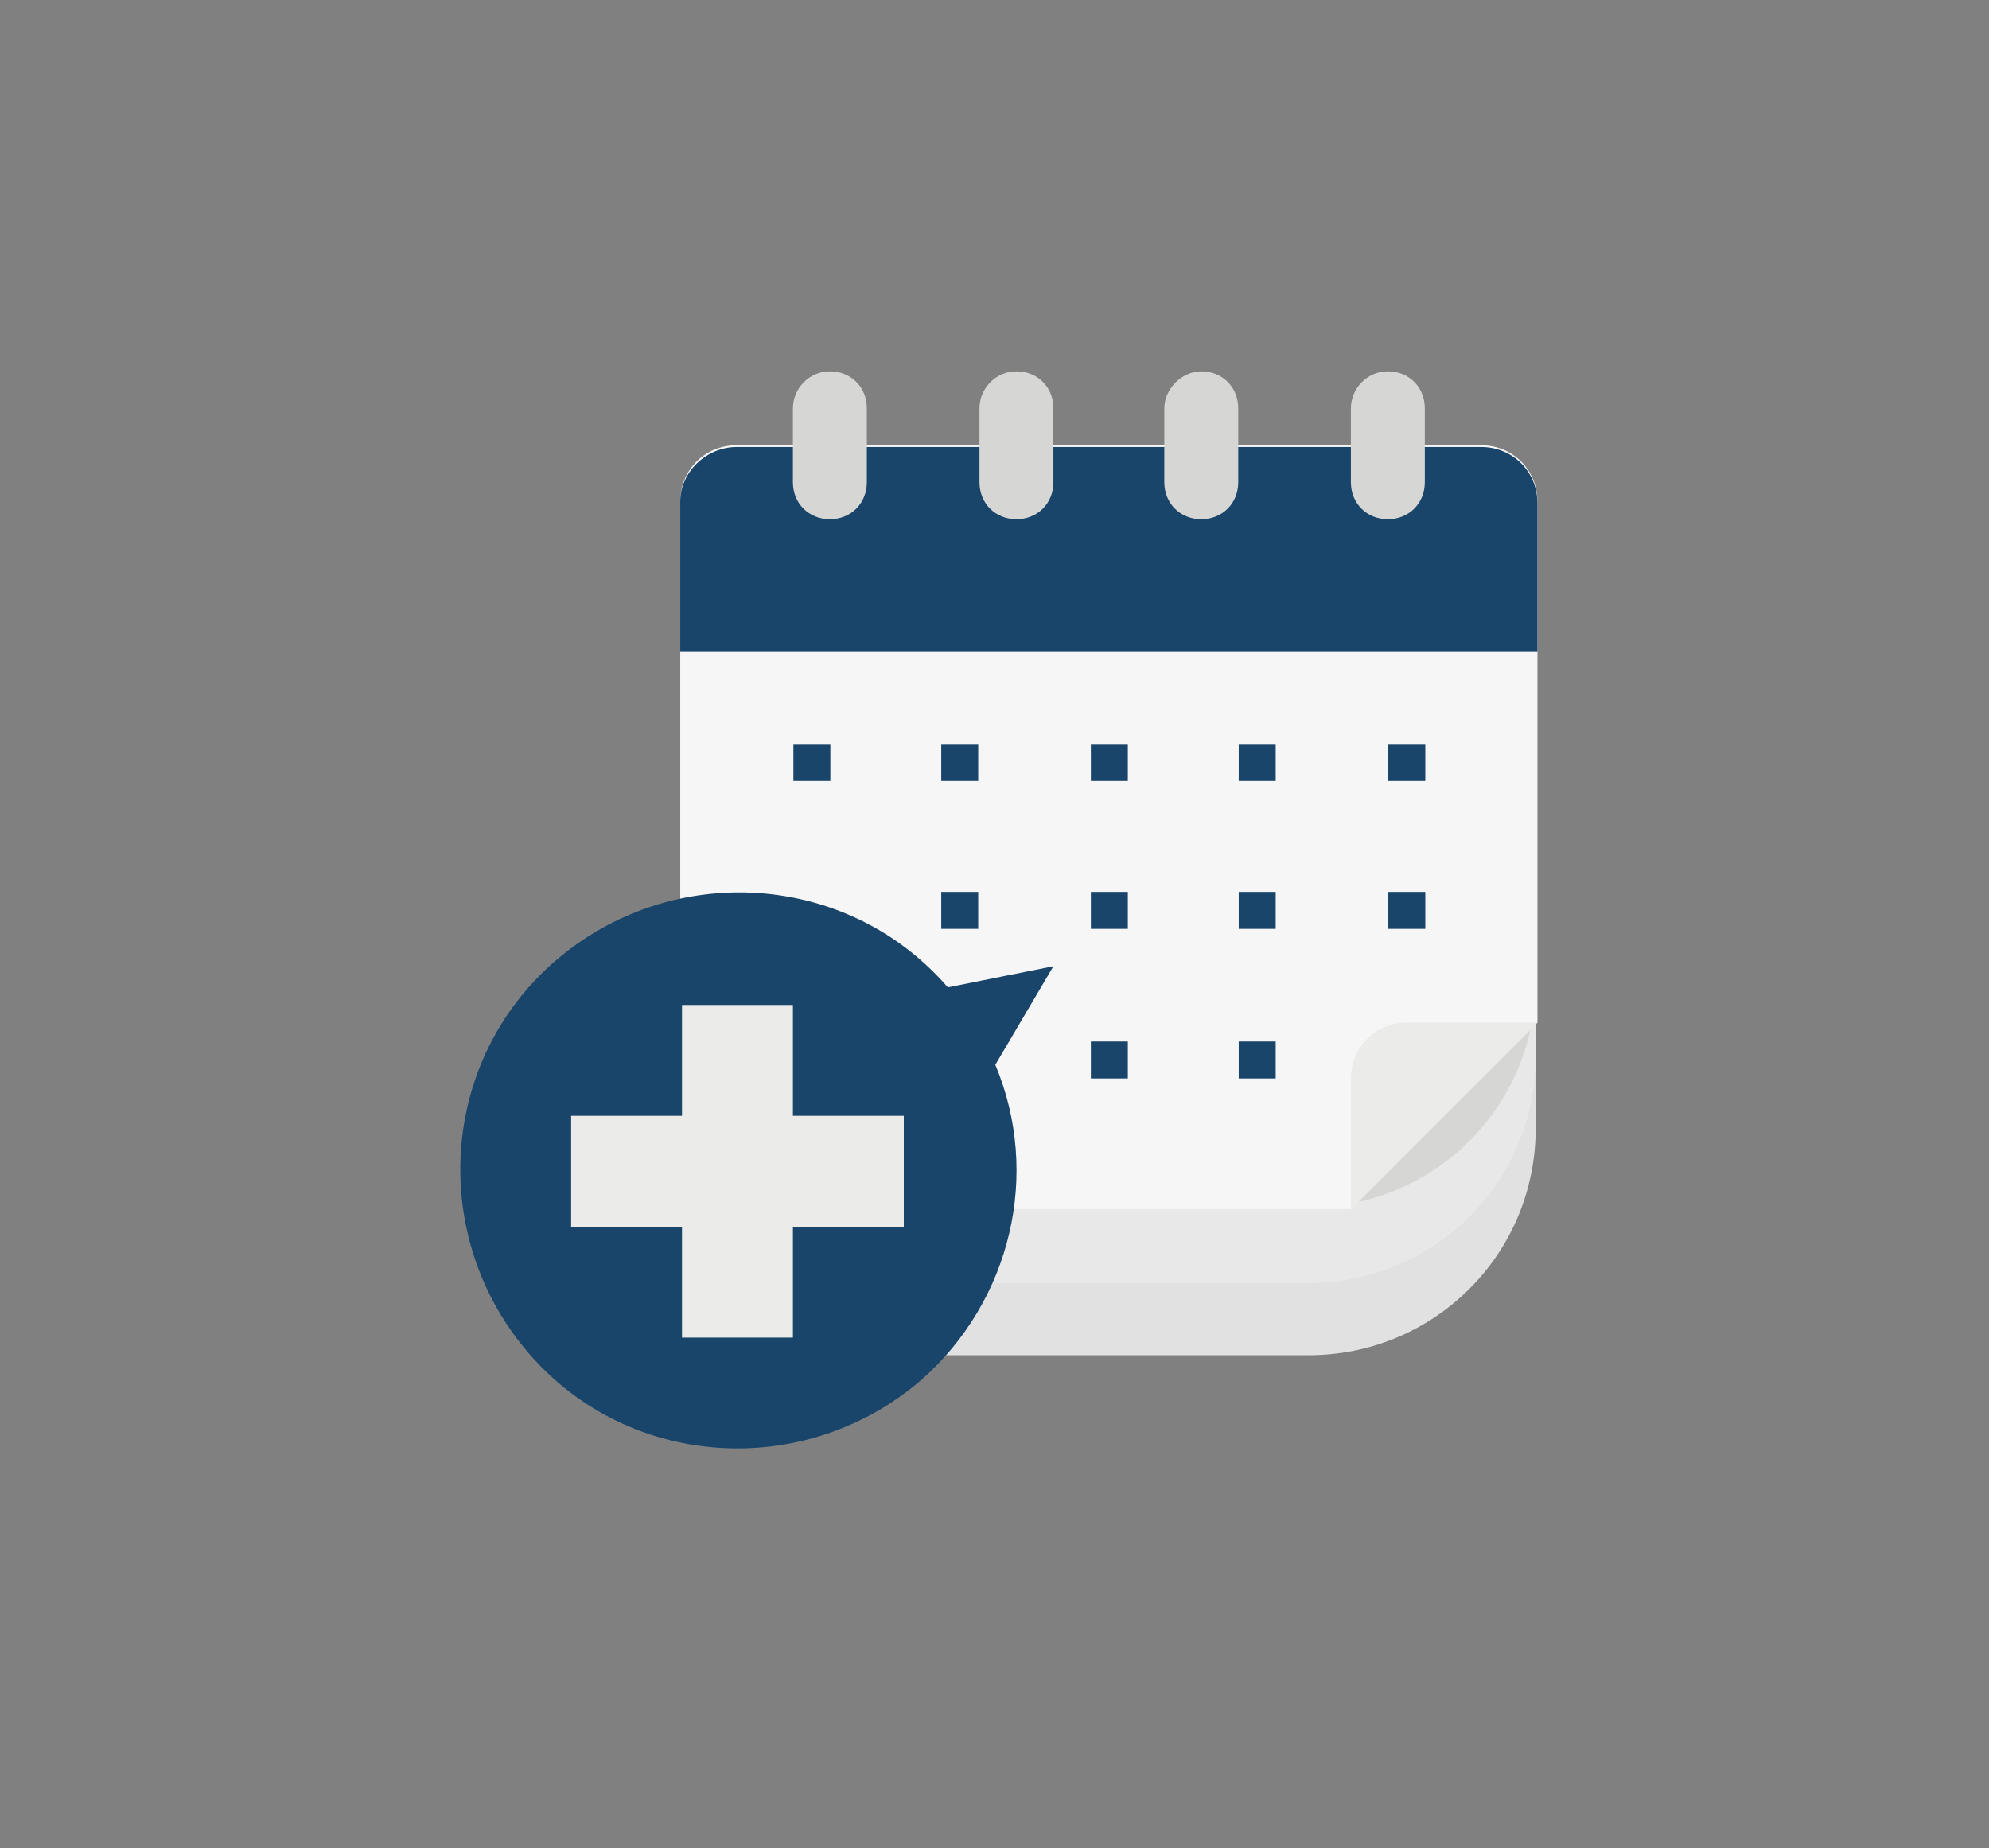 <?xml version="1.0" encoding="utf-8"?>
<!-- Generator: Adobe Illustrator 25.0.1, SVG Export Plug-In . SVG Version: 6.00 Build 0)  -->
<svg version="1.1" id="Layer_1" xmlns="http://www.w3.org/2000/svg" xmlns:xlink="http://www.w3.org/1999/xlink" x="0px" y="0px"
	 viewBox="0 0 113 105" style="enable-background:new 0 0 113 105;" xml:space="preserve">
<rect x="0" y="0" width="113" height="105" fill="#808080" stroke="none"/>
<style type="text/css">
	.st0{fill:#E1E1E1;}
	.st1{fill:#E8E8E8;}
	.st2{fill:#D6D6D4;}
	.st3{fill:#F6F6F6;}
	.st4{fill:#19456B;}
	.st5{fill:#EBEBE9;}
</style>
<g>
	<g id="Flat_1_" transform="translate(-24.753 -24)">
		<path id="Rectangle_483_1_" class="st0" d="M76.4,57.8h22.7c7.2,0,12.9,5.8,12.9,12.9v17.4c0,7.2-5.8,12.9-12.9,12.9H76.4
			c-7.2,0-12.9-5.8-12.9-12.9V70.8C63.4,63.6,69.2,57.8,76.4,57.8z"/>
		<path id="Rectangle_484_1_" class="st1" d="M76.4,53.6h22.7c7.2,0,12.9,5.8,12.9,12.9V84c0,7.2-5.8,12.9-12.9,12.9H76.4
			c-7.2,0-12.9-5.8-12.9-12.9V66.5C63.4,59.4,69.2,53.6,76.4,53.6z"/>
		<path id="Rectangle_485_1_" class="st2" d="M76.4,49.4h22.7c7.2,0,12.9,5.8,12.9,12.9v17.4c0,7.2-5.8,12.9-12.9,12.9H76.4
			c-7.2,0-12.9-5.8-12.9-12.9V62.3C63.4,55.2,69.2,49.4,76.4,49.4z"/>
		<path id="Path_1467_1_" class="st3" d="M101.5,92.7H66.6c-1.8,0-3.2-1.4-3.2-3.2v-37c0-1.8,1.4-3.2,3.2-3.2h42.3
			c1.8,0,3.2,1.4,3.2,3.2v29.6L101.5,92.7z"/>
		<path id="Path_1468_1_" class="st4" d="M66.6,49.4h42.3c1.8,0,3.2,1.4,3.2,3.2V61H63.4v-8.5C63.4,50.8,64.9,49.4,66.6,49.4z"/>
		<path id="Path_1469_1_" class="st5" d="M101.5,92.7v-7.4c0-1.8,1.4-3.2,3.2-3.2h7.4L101.5,92.7z"/>
		<path id="Rectangle_486_1_" class="st2" d="M71.9,45.1L71.9,45.1c1.2,0,2.1,0.9,2.1,2.1v4.2c0,1.2-0.9,2.1-2.1,2.1l0,0
			c-1.2,0-2.1-0.9-2.1-2.1v-4.2C69.8,46.1,70.7,45.1,71.9,45.1z"/>
		<path id="Rectangle_487_1_" class="st2" d="M82.5,45.1L82.5,45.1c1.2,0,2.1,0.9,2.1,2.1v4.2c0,1.2-0.9,2.1-2.1,2.1l0,0
			c-1.2,0-2.1-0.9-2.1-2.1v-4.2C80.4,46.1,81.3,45.1,82.5,45.1z"/>
		<path id="Rectangle_488_1_" class="st2" d="M93,45.1L93,45.1c1.2,0,2.1,0.9,2.1,2.1v4.2c0,1.2-0.9,2.1-2.1,2.1l0,0
			c-1.2,0-2.1-0.9-2.1-2.1v-4.2C90.9,46.1,91.9,45.1,93,45.1z"/>
		<path id="Rectangle_489_1_" class="st2" d="M103.6,45.1L103.6,45.1c1.2,0,2.1,0.9,2.1,2.1v4.2c0,1.2-0.9,2.1-2.1,2.1l0,0
			c-1.2,0-2.1-0.9-2.1-2.1v-4.2C101.5,46.1,102.4,45.1,103.6,45.1z"/>
		<path id="Path_1470_1_" class="st4" d="M84.6,78.9l-6,1.2c-5.7-6.6-15.7-7.2-22.3-1.5c-6.6,5.7-7.2,15.7-1.5,22.3
			c5.7,6.6,15.7,7.2,22.3,1.5c5.1-4.5,6.8-11.7,4.2-17.9L84.6,78.9z"/>
		<path id="Path_1471_1_" class="st5" d="M76.1,87.4h-6.3v-6.3h-6.3v6.3h-6.3v6.3h6.3v6.3h6.3v-6.3h6.3L76.1,87.4z"/>
		<g id="Group_319_1_" transform="translate(59.828 63.177)">
			<path id="Path_1472_1_" class="st4" d="M18.4,3.1h2.1v2.1h-2.1V3.1z"/>
			<path id="Path_1473_1_" class="st4" d="M10,3.1h2.1v2.1H10V3.1z"/>
			<path id="Path_1474_1_" class="st4" d="M35.3,3.1h2.1v2.1h-2.1V3.1z"/>
			<path id="Path_1475_1_" class="st4" d="M43.8,3.1h2.1v2.1h-2.1V3.1z"/>
			<path id="Path_1476_1_" class="st4" d="M26.9,3.1H29v2.1h-2.1V3.1z"/>
			<path id="Path_1477_1_" class="st4" d="M18.4,11.5h2.1v2.1h-2.1V11.5z"/>
			<path id="Path_1478_1_" class="st4" d="M35.3,11.5h2.1v2.1h-2.1V11.5z"/>
			<path id="Path_1479_1_" class="st4" d="M43.8,11.5h2.1v2.1h-2.1V11.5z"/>
			<path id="Path_1480_1_" class="st4" d="M26.9,11.5H29v2.1h-2.1V11.5z"/>
			<path id="Path_1481_1_" class="st4" d="M35.3,20h2.1v2.1h-2.1V20z"/>
			<path id="Path_1482_1_" class="st4" d="M26.9,20H29v2.1h-2.1V20z"/>
		</g>
	</g>
</g>
</svg>
